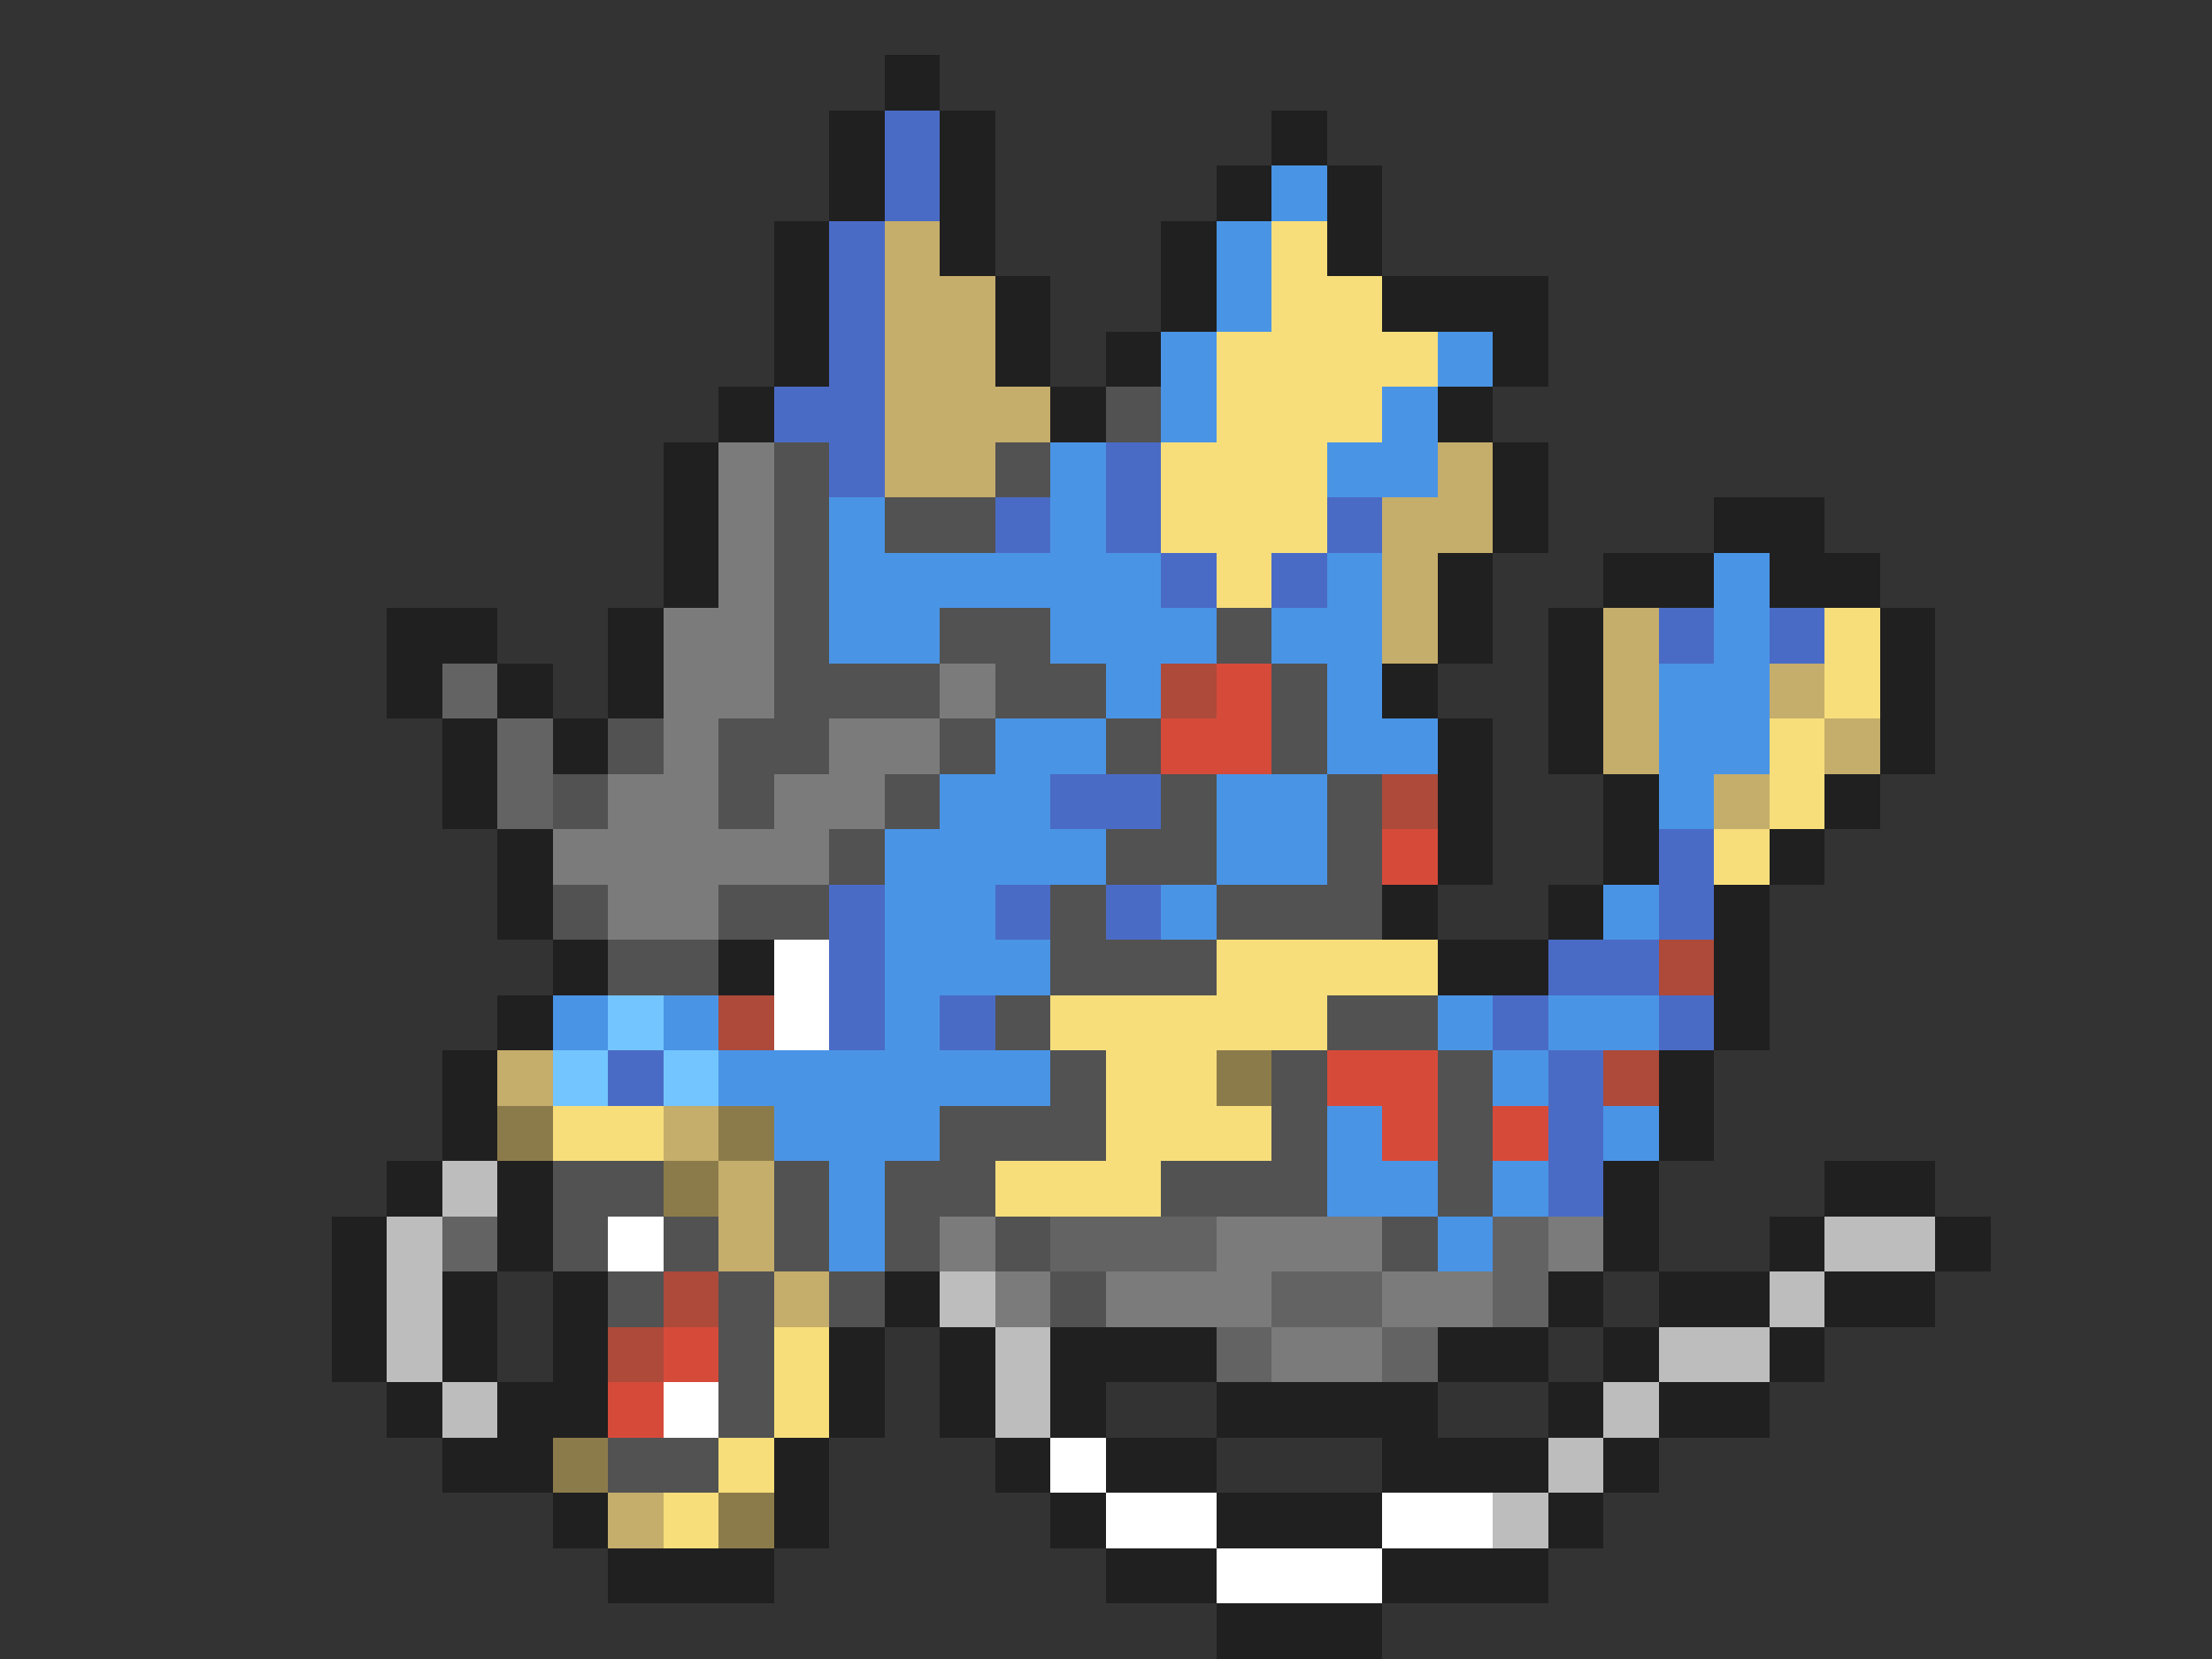 <svg xmlns="http://www.w3.org/2000/svg" viewBox="0 -0.5 40 30" shape-rendering="crispEdges">
<rect x="0" y="-0.5" width="40" height="30" fill="#333333" stroke="none"/>
<path stroke="#202020" d="M16 1h1M15 2h1M17 2h1M23 2h1M15 3h1M17 3h1M22 3h1M24 3h1M14 4h1M17 4h1M21 4h1M24 4h1M14 5h1M18 5h1M21 5h1M25 5h3M14 6h1M18 6h1M20 6h1M27 6h1M13 7h1M19 7h1M26 7h1M12 8h1M27 8h1M12 9h1M27 9h1M31 9h2M12 10h1M26 10h1M29 10h2M32 10h2M7 11h2M11 11h1M26 11h1M28 11h1M34 11h1M7 12h1M9 12h1M11 12h1M25 12h1M28 12h1M34 12h1M8 13h1M10 13h1M26 13h1M28 13h1M34 13h1M8 14h1M26 14h1M29 14h1M33 14h1M9 15h1M26 15h1M29 15h1M32 15h1M9 16h1M25 16h1M28 16h1M31 16h1M10 17h1M13 17h1M26 17h2M31 17h1M9 18h1M31 18h1M8 19h1M30 19h1M8 20h1M30 20h1M7 21h1M9 21h1M29 21h1M33 21h2M6 22h1M9 22h1M29 22h1M32 22h1M35 22h1M6 23h1M8 23h1M10 23h1M16 23h1M28 23h1M30 23h2M33 23h2M6 24h1M8 24h1M10 24h1M15 24h1M17 24h1M19 24h3M26 24h2M29 24h1M32 24h1M7 25h1M9 25h2M15 25h1M17 25h1M19 25h1M22 25h4M28 25h1M30 25h2M8 26h2M14 26h1M18 26h1M20 26h2M25 26h3M29 26h1M10 27h1M14 27h1M19 27h1M22 27h3M28 27h1M11 28h3M20 28h2M25 28h3M22 29h3" />
<path stroke="#4a6bc5" d="M16 2h1M16 3h1M15 4h1M15 5h1M15 6h1M14 7h2M15 8h1M20 8h1M18 9h1M20 9h1M24 9h1M21 10h1M23 10h1M30 11h1M32 11h1M19 14h2M30 15h1M15 16h1M18 16h1M20 16h1M30 16h1M15 17h1M28 17h2M15 18h1M17 18h1M27 18h1M30 18h1M11 19h1M28 19h1M28 20h1M28 21h1" />
<path stroke="#4a94e6" d="M23 3h1M22 4h1M22 5h1M21 6h1M26 6h1M21 7h1M25 7h1M19 8h1M24 8h2M15 9h1M19 9h1M15 10h6M24 10h1M31 10h1M15 11h2M19 11h3M23 11h2M31 11h1M20 12h1M24 12h1M30 12h2M18 13h2M24 13h2M30 13h2M17 14h2M22 14h2M30 14h1M16 15h4M22 15h2M16 16h2M21 16h1M29 16h1M16 17h3M10 18h1M12 18h1M16 18h1M26 18h1M28 18h2M13 19h6M27 19h1M14 20h3M24 20h1M29 20h1M15 21h1M24 21h2M27 21h1M15 22h1M26 22h1" />
<path stroke="#c5ad6b" d="M16 4h1M16 5h2M16 6h2M16 7h3M16 8h2M26 8h1M25 9h2M25 10h1M25 11h1M29 11h1M29 12h1M32 12h1M29 13h1M33 13h1M31 14h1M9 19h1M12 20h1M13 21h1M13 22h1M14 23h1M11 27h1" />
<path stroke="#f7de7b" d="M23 4h1M23 5h2M22 6h4M22 7h3M21 8h3M21 9h3M22 10h1M33 11h1M33 12h1M32 13h1M32 14h1M31 15h1M22 17h4M19 18h5M20 19h2M10 20h2M20 20h3M18 21h3M14 24h1M14 25h1M13 26h1M12 27h1" />
<path stroke="#525252" d="M20 7h1M14 8h1M18 8h1M14 9h1M16 9h2M14 10h1M14 11h1M17 11h2M22 11h1M14 12h3M18 12h2M23 12h1M11 13h1M13 13h2M17 13h1M20 13h1M23 13h1M10 14h1M13 14h1M16 14h1M21 14h1M24 14h1M15 15h1M20 15h2M24 15h1M10 16h1M13 16h2M19 16h1M22 16h3M11 17h2M19 17h3M18 18h1M24 18h2M19 19h1M23 19h1M26 19h1M17 20h3M23 20h1M26 20h1M10 21h2M14 21h1M16 21h2M21 21h3M26 21h1M10 22h1M12 22h1M14 22h1M16 22h1M18 22h1M25 22h1M11 23h1M13 23h1M15 23h1M19 23h1M13 24h1M13 25h1M11 26h2" />
<path stroke="#7b7b7b" d="M13 8h1M13 9h1M13 10h1M12 11h2M12 12h2M17 12h1M12 13h1M15 13h2M11 14h2M14 14h2M10 15h5M11 16h2M17 22h1M22 22h3M28 22h1M18 23h1M20 23h3M25 23h2M23 24h2" />
<path stroke="#636363" d="M8 12h1M9 13h1M9 14h1M8 22h1M19 22h3M27 22h1M23 23h2M27 23h1M22 24h1M25 24h1" />
<path stroke="#ad4a3a" d="M21 12h1M25 14h1M30 17h1M13 18h1M29 19h1M12 23h1M11 24h1" />
<path stroke="#d64a3a" d="M22 12h1M21 13h2M25 15h1M24 19h2M25 20h1M27 20h1M12 24h1M11 25h1" />
<path stroke="#ffffff" d="M14 17h1M14 18h1M11 22h1M12 25h1M19 26h1M20 27h2M25 27h2M22 28h3" />
<path stroke="#73c5ff" d="M11 18h1M10 19h1M12 19h1" />
<path stroke="#8c7b4a" d="M22 19h1M9 20h1M13 20h1M12 21h1M10 26h1M13 27h1" />
<path stroke="#bdbdbd" d="M8 21h1M7 22h1M33 22h2M7 23h1M17 23h1M32 23h1M7 24h1M18 24h1M30 24h2M8 25h1M18 25h1M29 25h1M28 26h1M27 27h1" />
</svg>